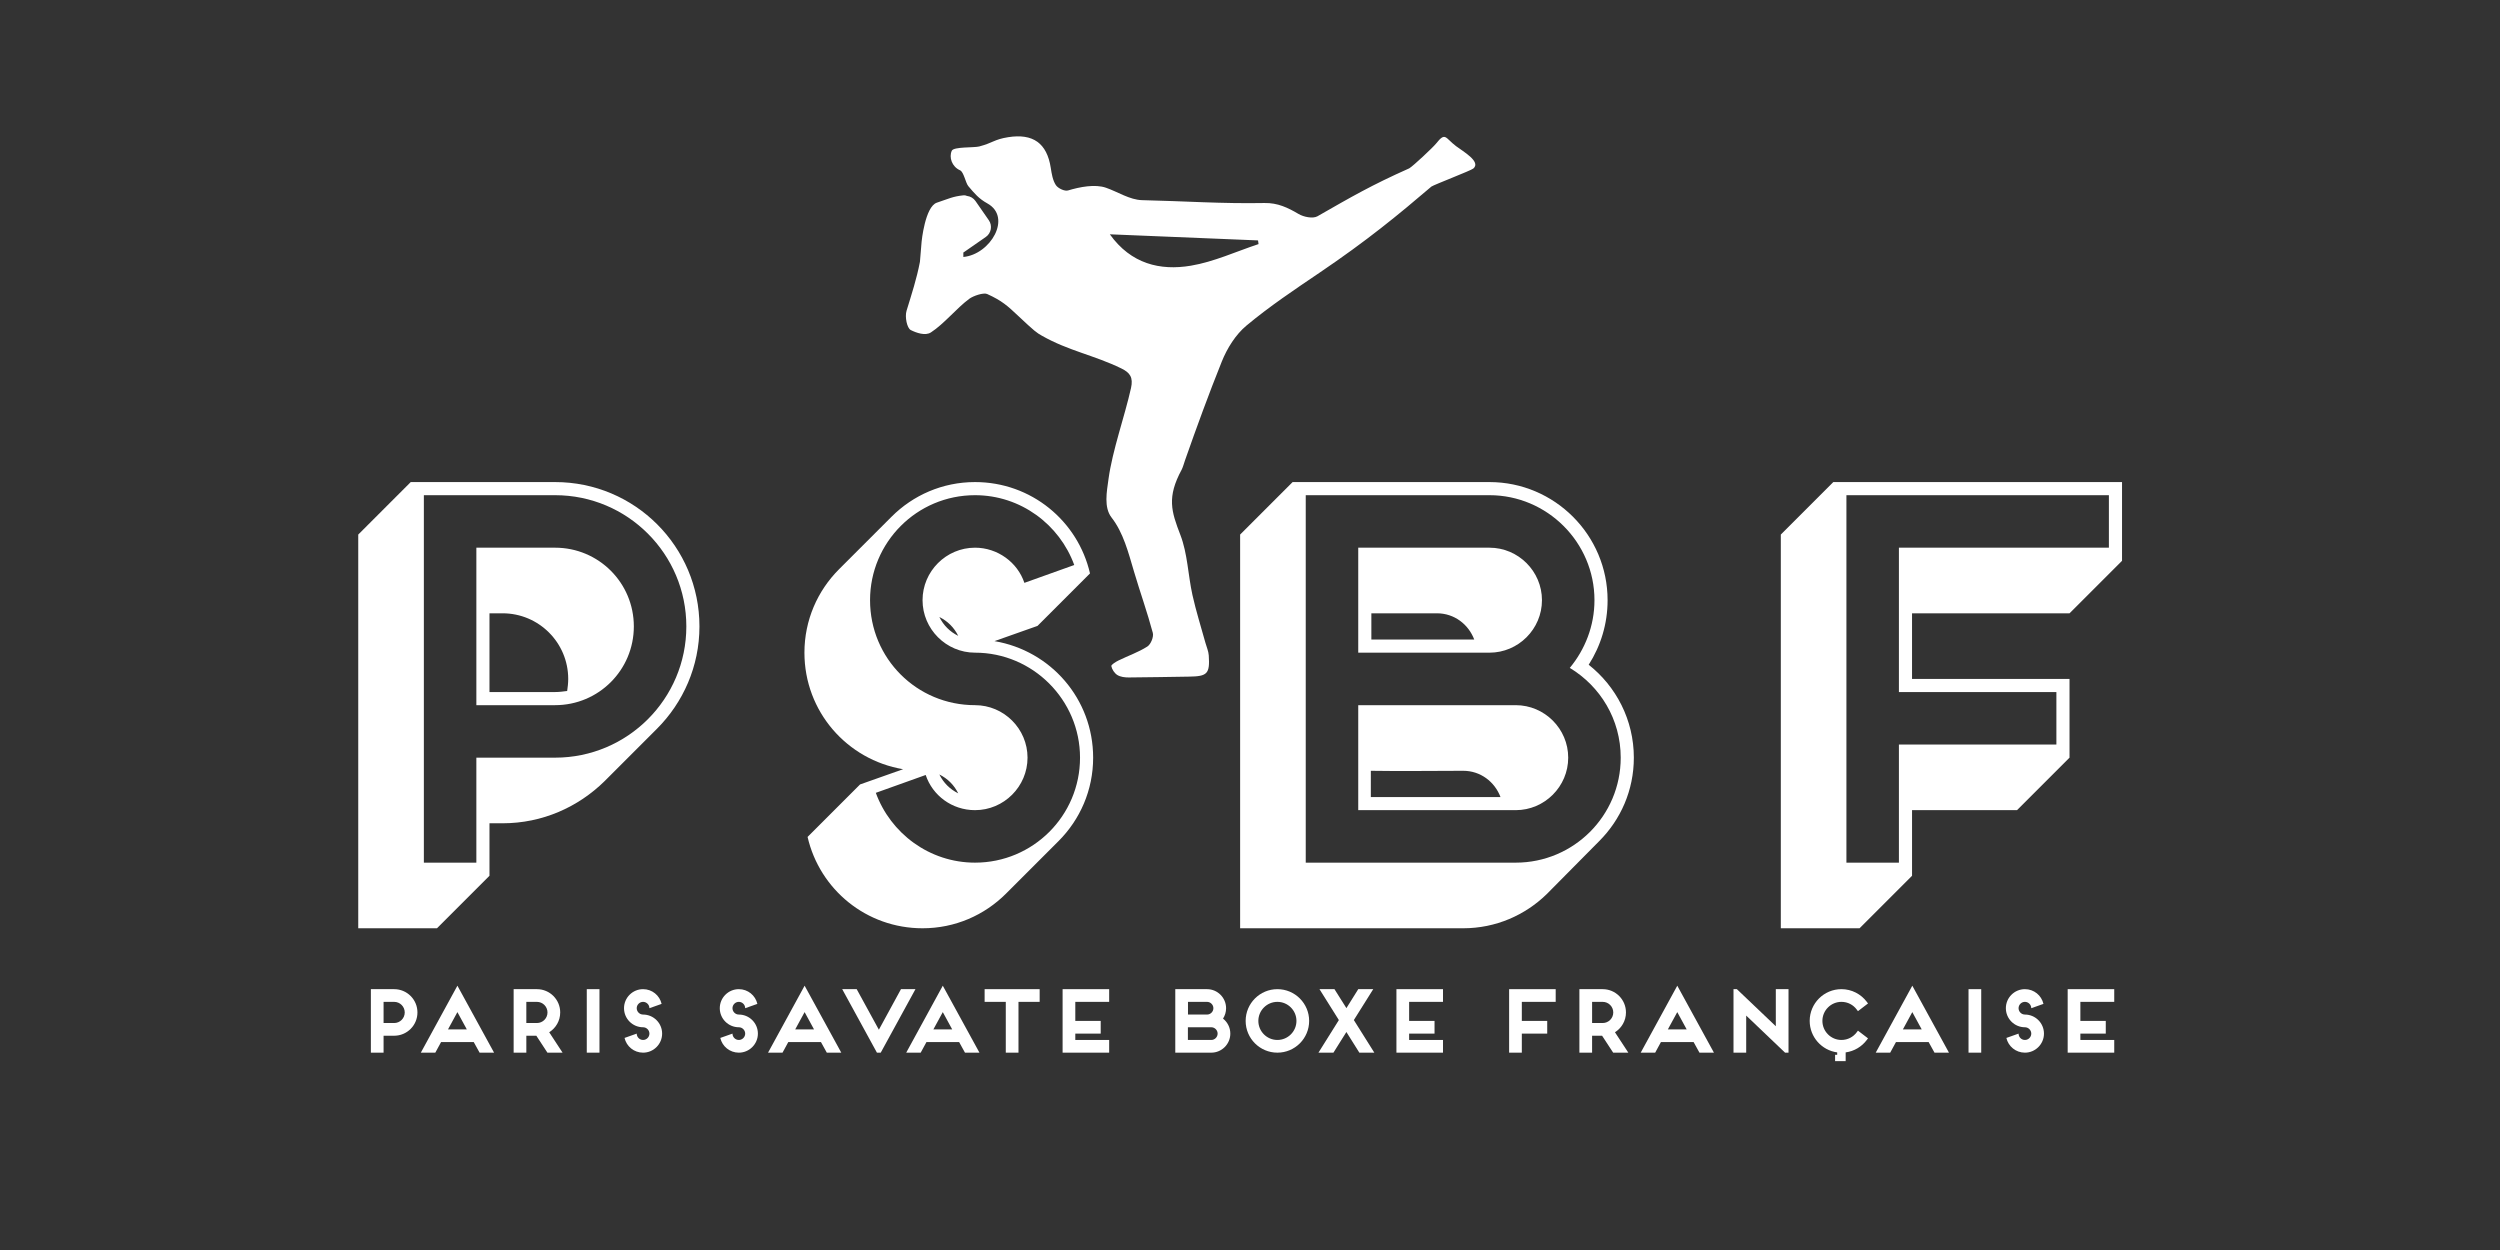 <?xml version="1.0" encoding="UTF-8" standalone="no"?>
<!-- Generator: Adobe Illustrator 22.1.0, SVG Export Plug-In . SVG Version: 6.00 Build 0)  -->

<svg
   xmlns:dc="http://purl.org/dc/elements/1.1/"
   xmlns:cc="http://creativecommons.org/ns#"
   xmlns:rdf="http://www.w3.org/1999/02/22-rdf-syntax-ns#"
   xmlns:svg="http://www.w3.org/2000/svg"
   xmlns="http://www.w3.org/2000/svg"
   xmlns:sodipodi="http://sodipodi.sourceforge.net/DTD/sodipodi-0.dtd"
   xmlns:inkscape="http://www.inkscape.org/namespaces/inkscape"
   version="1.1"
   id="Calque_1"
   x="0px"
   y="0px"
   viewBox="0 0 283.465 141.732"
   style="enable-background:new 0 0 283.465 141.732;"
   xml:space="preserve"
   sodipodi:docname="logo.svg"
   inkscape:version="0.92.3 (2405546, 2018-03-11)"><rect x="0" y="0" width="283.465" height="141.732" fill="#333333" stroke="none"/><defs
   id="defs3851" /><sodipodi:namedview
   pagecolor="#ffffff"
   bordercolor="#666666"
   borderopacity="1"
   objecttolerance="10"
   gridtolerance="10"
   guidetolerance="10"
   inkscape:pageopacity="0"
   inkscape:pageshadow="2"
   inkscape:window-width="1920"
   inkscape:window-height="986"
   id="namedview3849"
   showgrid="false"
   showguides="false"
   inkscape:pagecheckerboard="true"
   inkscape:zoom="10.7668"
   inkscape:cx="175.95721"
   inkscape:cy="96.826155"
   inkscape:window-x="-11"
   inkscape:window-y="-11"
   inkscape:window-maximized="1"
   inkscape:current-layer="Calque_1" />
<style
   type="text/css"
   id="style3784">
	.st0{fill:#FFFFFF;}
</style>
<g
   id="g3794">
	<path
   class="st0"
   d="M68.535,88.587c-2.976,2.917-7.024,4.762-11.547,4.762H55.5v5.952l-5.952,5.952H40.62V60.612l5.952-5.952   H62.94c9.048,0,16.368,7.321,16.368,16.368c0,4.524-1.845,8.631-4.821,11.607C73.535,83.587,69.547,87.575,68.535,88.587z    M48.06,56.148v41.665h5.952V85.908h8.928c8.214,0,14.881-6.666,14.881-14.88s-6.667-14.88-14.881-14.88H48.06z M71.868,71.028   c0-4.94-3.988-8.928-8.928-8.928h-8.928v17.856h8.928C67.88,79.956,71.868,75.968,71.868,71.028z M55.5,78.468V69.54h1.488   c4.107,0,7.44,3.333,7.44,7.44c0,0.476-0.059,0.952-0.119,1.369c-0.476,0.059-0.893,0.119-1.369,0.119H55.5z"
   id="path3786" />
	<path
   class="st0"
   d="M114.067,101.325c-2.44,2.44-5.773,3.928-9.464,3.928c-6.369,0-11.666-4.405-13.035-10.357l5.952-5.952   l4.881-1.726c-6.369-1.072-11.19-6.548-11.19-13.214c0-3.69,1.488-7.023,3.928-9.464c1.012-1.012,4.94-4.94,5.952-5.952   c2.44-2.44,5.774-3.928,9.464-3.928c6.369,0,11.666,4.405,13.035,10.357l-5.952,5.952l-4.881,1.726   c6.369,1.072,11.19,6.547,11.19,13.214c0,3.69-1.488,7.024-3.928,9.464C119.007,96.384,115.079,100.313,114.067,101.325z    M116.151,66.088l5.654-2.024c-1.667-4.583-6.071-7.916-11.249-7.916c-6.607,0-11.904,5.357-11.904,11.904   c0,6.607,5.298,11.904,11.904,11.904c3.273,0,5.952,2.678,5.952,5.952s-2.678,5.952-5.952,5.952c-2.619,0-4.821-1.667-5.595-3.988   l-5.655,2.024c1.667,4.583,6.071,7.916,11.25,7.916c6.547,0,11.904-5.298,11.904-11.904c0-6.547-5.357-11.904-11.904-11.904   c-3.274,0-5.952-2.678-5.952-5.952c0-3.274,2.678-5.952,5.952-5.952C113.115,62.1,115.377,63.767,116.151,66.088z M106.508,69.957   c0.476,0.952,1.19,1.667,2.143,2.143C108.175,71.147,107.46,70.433,106.508,69.957z M108.651,89.956   c-0.476-0.952-1.191-1.667-2.143-2.143C106.984,88.766,107.698,89.48,108.651,89.956z"
   id="path3788" />
	<path
   class="st0"
   d="M175.373,101.384c-2.441,2.381-5.774,3.869-9.464,3.869h-25.296V60.612l5.952-5.952h22.321   c7.381,0,13.393,6.012,13.393,13.393c0,2.678-0.774,5.178-2.143,7.321c3.096,2.44,5.119,6.25,5.119,10.535   c0,3.69-1.488,7.024-3.929,9.464C180.313,96.384,176.385,100.372,175.373,101.384z M180.79,68.052   c0-6.548-5.357-11.904-11.904-11.904h-20.833v41.665h23.809c6.548,0,11.904-5.298,11.904-11.904c0-4.345-2.321-8.095-5.774-10.178   C179.718,73.647,180.79,70.969,180.79,68.052z M154.005,62.1v11.904h14.88c3.274,0,5.952-2.678,5.952-5.952   c0-3.274-2.679-5.952-5.952-5.952H154.005z M177.813,85.908c0-3.274-2.678-5.952-5.952-5.952h-17.856v11.904h17.856   C175.135,91.861,177.813,89.182,177.813,85.908z M155.433,87.397c3.571,0.059,6.964,0,10.476,0c1.964,0,3.572,1.25,4.226,2.976   h-14.702V87.397z M167.159,72.516h-11.666V69.54h7.441C164.897,69.54,166.505,70.79,167.159,72.516z"
   id="path3790" />
	<path
   class="st0"
   d="M240.607,63.588l-5.952,5.952h-17.857v7.44h17.857v8.928l-5.952,5.952h-11.904v7.44l-5.952,5.952h-8.928   V60.612l5.952-5.952h32.737V63.588z M239.119,62.1v-5.952h-29.761v41.665h5.952V84.421h17.856v-5.952h-17.856V62.1H239.119z"
   id="path3792" />
</g>
<g
   id="g3844">
	<path
   class="st0"
   d="M43.492,117.437v1.92h-1.44v-7.2h2.64c1.459,0,2.64,1.181,2.64,2.64c0,1.459-1.181,2.64-2.64,2.64H43.492z    M44.692,115.997c0.662,0,1.2-0.537,1.2-1.2c0-0.662-0.538-1.2-1.2-1.2h-1.2v2.4H44.692z"
   id="path3796" />
	<path
   class="st0"
   d="M53.716,118.157h-3.705l-0.653,1.2h-1.642l4.147-7.593l4.157,7.593h-1.642L53.716,118.157z M52.929,116.717   l-1.066-1.958l-1.065,1.958H52.929z"
   id="path3798" />
	<path
   class="st0"
   d="M63.787,119.357h-1.718l-1.257-1.92h-1.133v1.92h-1.44v-7.2h2.64c1.459,0,2.64,1.181,2.64,2.64   c0,0.95-0.499,1.776-1.248,2.246L63.787,119.357z M60.878,115.997c0.662,0,1.2-0.537,1.2-1.2c0-0.662-0.538-1.2-1.2-1.2h-1.2v2.4   H60.878z"
   id="path3800" />
	<path
   class="st0"
   d="M67.972,119.357h-1.44v-7.2h1.44V119.357z"
   id="path3802" />
	<path
   class="st0"
   d="M75.076,117.197c0,1.19-0.97,2.16-2.16,2.16c-1.027,0-1.882-0.71-2.103-1.67l1.382-0.49   c0,0.394,0.326,0.72,0.72,0.72c0.393,0,0.72-0.326,0.72-0.72c0-0.393-0.327-0.72-0.72-0.72c-1.19,0-2.16-0.969-2.16-2.16   s0.97-2.16,2.16-2.16c1.027,0,1.882,0.71,2.102,1.67l-1.382,0.49c0-0.394-0.327-0.72-0.72-0.72c-0.394,0-0.72,0.326-0.72,0.72   c0,0.393,0.326,0.72,0.72,0.72C74.107,115.037,75.076,116.006,75.076,117.197z"
   id="path3804" />
	<path
   class="st0"
   d="M85.934,117.197c0,1.19-0.97,2.16-2.16,2.16c-1.027,0-1.882-0.71-2.103-1.67l1.382-0.49   c0,0.394,0.326,0.72,0.72,0.72c0.393,0,0.72-0.326,0.72-0.72c0-0.393-0.327-0.72-0.72-0.72c-1.19,0-2.16-0.969-2.16-2.16   s0.97-2.16,2.16-2.16c1.027,0,1.882,0.71,2.102,1.67l-1.382,0.49c0-0.394-0.327-0.72-0.72-0.72c-0.394,0-0.72,0.326-0.72,0.72   c0,0.393,0.326,0.72,0.72,0.72C84.964,115.037,85.934,116.006,85.934,117.197z"
   id="path3806" />
	<path
   class="st0"
   d="M93.086,118.157H89.38l-0.653,1.2h-1.642l4.147-7.593l4.157,7.593h-1.642L93.086,118.157z M92.298,116.717   l-1.066-1.958l-1.065,1.958H92.298z"
   id="path3808" />
	<path
   class="st0"
   d="M99.863,119.357h-0.432l-3.936-7.2h1.642l2.515,4.598l2.506-4.598h1.642L99.863,119.357z"
   id="path3810" />
	<path
   class="st0"
   d="M108.752,118.157h-3.705l-0.653,1.2h-1.642l4.147-7.593l4.157,7.593h-1.642L108.752,118.157z M107.965,116.717   l-1.066-1.958l-1.065,1.958H107.965z"
   id="path3812" />
	<path
   class="st0"
   d="M111.642,112.157h6.24v1.44h-2.4v5.76h-1.44v-5.76h-2.4V112.157z"
   id="path3814" />
	<path
   class="st0"
   d="M120.484,112.157h5.28v1.44h-3.84v2.16h2.88v1.44h-2.88v0.72h3.84v1.44h-5.28V112.157z"
   id="path3816" />
	<path
   class="st0"
   d="M139.501,117.197c0,1.19-0.969,2.16-2.16,2.16h-4.08v-7.2h3.6c1.19,0,2.16,0.97,2.16,2.16   c0,0.432-0.125,0.835-0.346,1.181C139.175,115.891,139.501,116.505,139.501,117.197z M137.341,117.917   c0.393,0,0.72-0.326,0.72-0.72c0-0.393-0.326-0.72-0.72-0.72h-2.65v1.44H137.341z M136.861,115.037c0.393,0,0.72-0.327,0.72-0.72   c0-0.394-0.326-0.72-0.72-0.72h-2.16v1.44H136.861z"
   id="path3818" />
	<path
   class="st0"
   d="M144.839,119.357c-1.988,0-3.6-1.613-3.6-3.6c0-1.987,1.613-3.6,3.6-3.6c1.987,0,3.6,1.613,3.6,3.6   C148.439,117.744,146.826,119.357,144.839,119.357z M142.679,115.757c0,1.191,0.969,2.16,2.16,2.16c1.19,0,2.16-0.969,2.16-2.16   c0-1.19-0.97-2.16-2.16-2.16C143.648,113.597,142.679,114.566,142.679,115.757z"
   id="path3820" />
	<path
   class="st0"
   d="M149.61,112.157h1.699l1.354,2.15l1.344-2.15h1.699l-2.199,3.504l2.323,3.696h-1.699l-1.469-2.342   l-1.469,2.342h-1.699l2.314-3.696L149.61,112.157z"
   id="path3822" />
	<path
   class="st0"
   d="M158.336,112.157h5.28v1.44h-3.84v2.16h2.88v1.44h-2.88v0.72h3.84v1.44h-5.28V112.157z"
   id="path3824" />
	<path
   class="st0"
   d="M171.113,112.157h5.28v1.44h-3.84v2.16h2.88v1.44h-2.88v2.16h-1.44V112.157z"
   id="path3826" />
	<path
   class="st0"
   d="M184.63,119.357h-1.719l-1.257-1.92h-1.133v1.92h-1.44v-7.2h2.64c1.459,0,2.64,1.181,2.64,2.64   c0,0.95-0.499,1.776-1.248,2.246L184.63,119.357z M181.722,115.997c0.662,0,1.2-0.537,1.2-1.2c0-0.662-0.538-1.2-1.2-1.2h-1.2v2.4   H181.722z"
   id="path3828" />
	<path
   class="st0"
   d="M192.032,118.157h-3.706l-0.652,1.2h-1.641l4.147-7.593l4.156,7.593h-1.641L192.032,118.157z M191.245,116.717   l-1.066-1.958l-1.066,1.958H191.245z"
   id="path3830" />
	<path
   class="st0"
   d="M196.553,112.157h0.384l4.416,4.205v-4.205h1.44v7.2H202.4l-4.406-4.205v4.205h-1.44V112.157z"
   id="path3832" />
	<path
   class="st0"
   d="M210.665,116.861l1.142,0.873l-0.144,0.192c-0.566,0.749-1.411,1.267-2.391,1.402v0.989h-1.199v-0.72h0.239   v-0.269c-1.756-0.24-3.119-1.747-3.119-3.571c0-1.987,1.613-3.6,3.599-3.6c1.171,0,2.217,0.566,2.871,1.43l0.144,0.192   l-1.142,0.874l-0.144-0.192c-0.394-0.528-1.017-0.864-1.728-0.864c-1.19,0-2.159,0.969-2.159,2.16c0,1.191,0.969,2.16,2.159,2.16   c0.711,0,1.334-0.336,1.728-0.864L210.665,116.861z"
   id="path3834" />
	<path
   class="st0"
   d="M218.681,118.157h-3.706l-0.652,1.2h-1.642l4.148-7.593l4.156,7.593h-1.641L218.681,118.157z M217.894,116.717   l-1.066-1.958l-1.066,1.958H217.894z"
   id="path3836" />
	<path
   class="st0"
   d="M224.643,119.357h-1.44v-7.2h1.44V119.357z"
   id="path3838" />
	<path
   class="st0"
   d="M231.757,117.197c0,1.19-0.97,2.16-2.16,2.16c-1.028,0-1.882-0.71-2.103-1.67l1.383-0.49   c0,0.394,0.326,0.72,0.72,0.72c0.394,0,0.72-0.326,0.72-0.72c0-0.393-0.326-0.72-0.72-0.72c-1.191,0-2.16-0.969-2.16-2.16   s0.969-2.16,2.16-2.16c1.027,0,1.881,0.71,2.102,1.67l-1.382,0.49c0-0.394-0.326-0.72-0.72-0.72c-0.394,0-0.72,0.326-0.72,0.72   c0,0.393,0.326,0.72,0.72,0.72C230.787,115.037,231.757,116.006,231.757,117.197z"
   id="path3840" />
	<path
   class="st0"
   d="M234.445,112.157h5.28v1.44h-3.84v2.16h2.88v1.44h-2.88v0.72h3.84v1.44h-5.28V112.157z"
   id="path3842" />
</g>
<path
   class="st0"
   d="m 165.095,16.57 c -1.251,-0.943 -1.181,-1.653 -2.27,-0.285 -0.336,0.423 -2.58,2.532 -3.038,2.803 -4.269,1.902 -6.524,3.212 -10.415,5.439 -0.52,0.287 -1.553,0.077 -2.134,-0.266 -1.219,-0.719 -2.367,-1.27 -3.864,-1.242 -4.799,0.092 -9.077,-0.218 -13.875,-0.324 -1.393,-0.031 -2.767,-0.95 -4.101,-1.41 -1.233,-0.425 -2.935,-0.101 -4.3,0.31 -0.382,0.115 -1.137,-0.241 -1.378,-0.607 -0.357,-0.543 -0.474,-1.277 -0.577,-1.948 -0.432,-2.813 -2.022,-3.929 -4.83,-3.485 -1.599,0.253 -1.72,0.642 -3.284,1.052 -0.586,0.154 -2.894,0.015 -3.108,0.481 -0.344,0.748 0.015,1.817 0.935,2.22 0.427,0.187 0.628,1.432 0.938,1.798 0.715,0.846 1.194,1.423 2.156,1.956 2.828,1.567 0.366,5.784 -2.716,6.075 l -0.004,-0.06 V 28.63 c 0.034,-0.02 0.067,-0.04 0.1,-0.062 l 2.447,-1.699 c 0.615,-0.428 0.769,-1.281 0.342,-1.896 l -1.516,-2.184 c -0.23,-0.33 -0.583,-0.527 -0.956,-0.572 -0.127,-0.059 -0.262,-0.086 -0.407,-0.071 -1.218,0.129 -1.667,0.385 -3.012,0.833 -1.345,0.449 -1.731,4.422 -1.731,4.422 l -0.19,2.285 c -0.369,1.932 -0.934,3.64 -1.517,5.549 -0.211,0.691 0.047,1.971 0.479,2.188 0.629,0.317 1.647,0.679 2.28,0.27 1.489,-0.963 2.911,-2.742 4.34,-3.805 0.465,-0.346 1.629,-0.736 2.036,-0.553 1.683,0.76 2.327,1.355 3.475,2.435 1.94,1.827 2.131,1.951 2.728,2.291 3.015,1.718 5.897,2.196 9.018,3.715 0.983,0.479 1.361,1.023 1.095,2.216 -0.72,3.236 -2.106,7.048 -2.554,10.331 -0.193,1.413 -0.546,3.21 0.344,4.353 1.346,1.731 1.902,3.952 2.563,6.182 0.684,2.307 1.496,4.578 2.118,6.901 0.12,0.446 -0.225,1.295 -0.618,1.546 -1.014,0.648 -2.184,1.049 -3.274,1.584 -0.317,0.156 -0.844,0.484 -0.812,0.639 0.076,0.376 0.356,0.807 0.682,1.009 0.354,0.218 0.853,0.279 1.289,0.277 2.277,-0.01 4.555,-0.067 6.833,-0.095 2.083,-0.026 2.382,-0.319 2.244,-2.406 -0.032,-0.481 -0.246,-0.949 -0.377,-1.423 -0.498,-1.809 -1.069,-3.603 -1.475,-5.432 -0.502,-2.264 -0.548,-4.682 -1.369,-6.81 -1.03,-2.669 -1.543,-4.268 0.153,-7.405 0.134,-0.249 0.282,-0.787 0.381,-1.067 1.328,-3.779 2.672,-7.466 4.163,-11.179 0.603,-1.502 1.566,-3.052 2.789,-4.073 2.61,-2.177 5.455,-4.083 8.276,-5.991 5.418,-3.663 8.957,-6.582 12.703,-9.779 0.332,-0.224 4.47,-1.808 4.755,-2.047 0.909,-0.768 -1.166,-1.938 -1.96,-2.537 m -30.08,13.557 c -3.476,0.581 -6.772,-0.202 -9.177,-3.561 5.601,0.231 11.203,0.461 16.804,0.692 0.019,0.14 0.039,0.279 0.058,0.418 -2.556,0.844 -5.059,2.013 -7.685,2.451"
   id="path3846"
   inkscape:connector-curvature="0"
   style="fill:#ffffff"
   sodipodi:nodetypes="ccccccccccccccccccccccccccccccccccccccccccccccccccccccccccccccccc" />
</svg>
